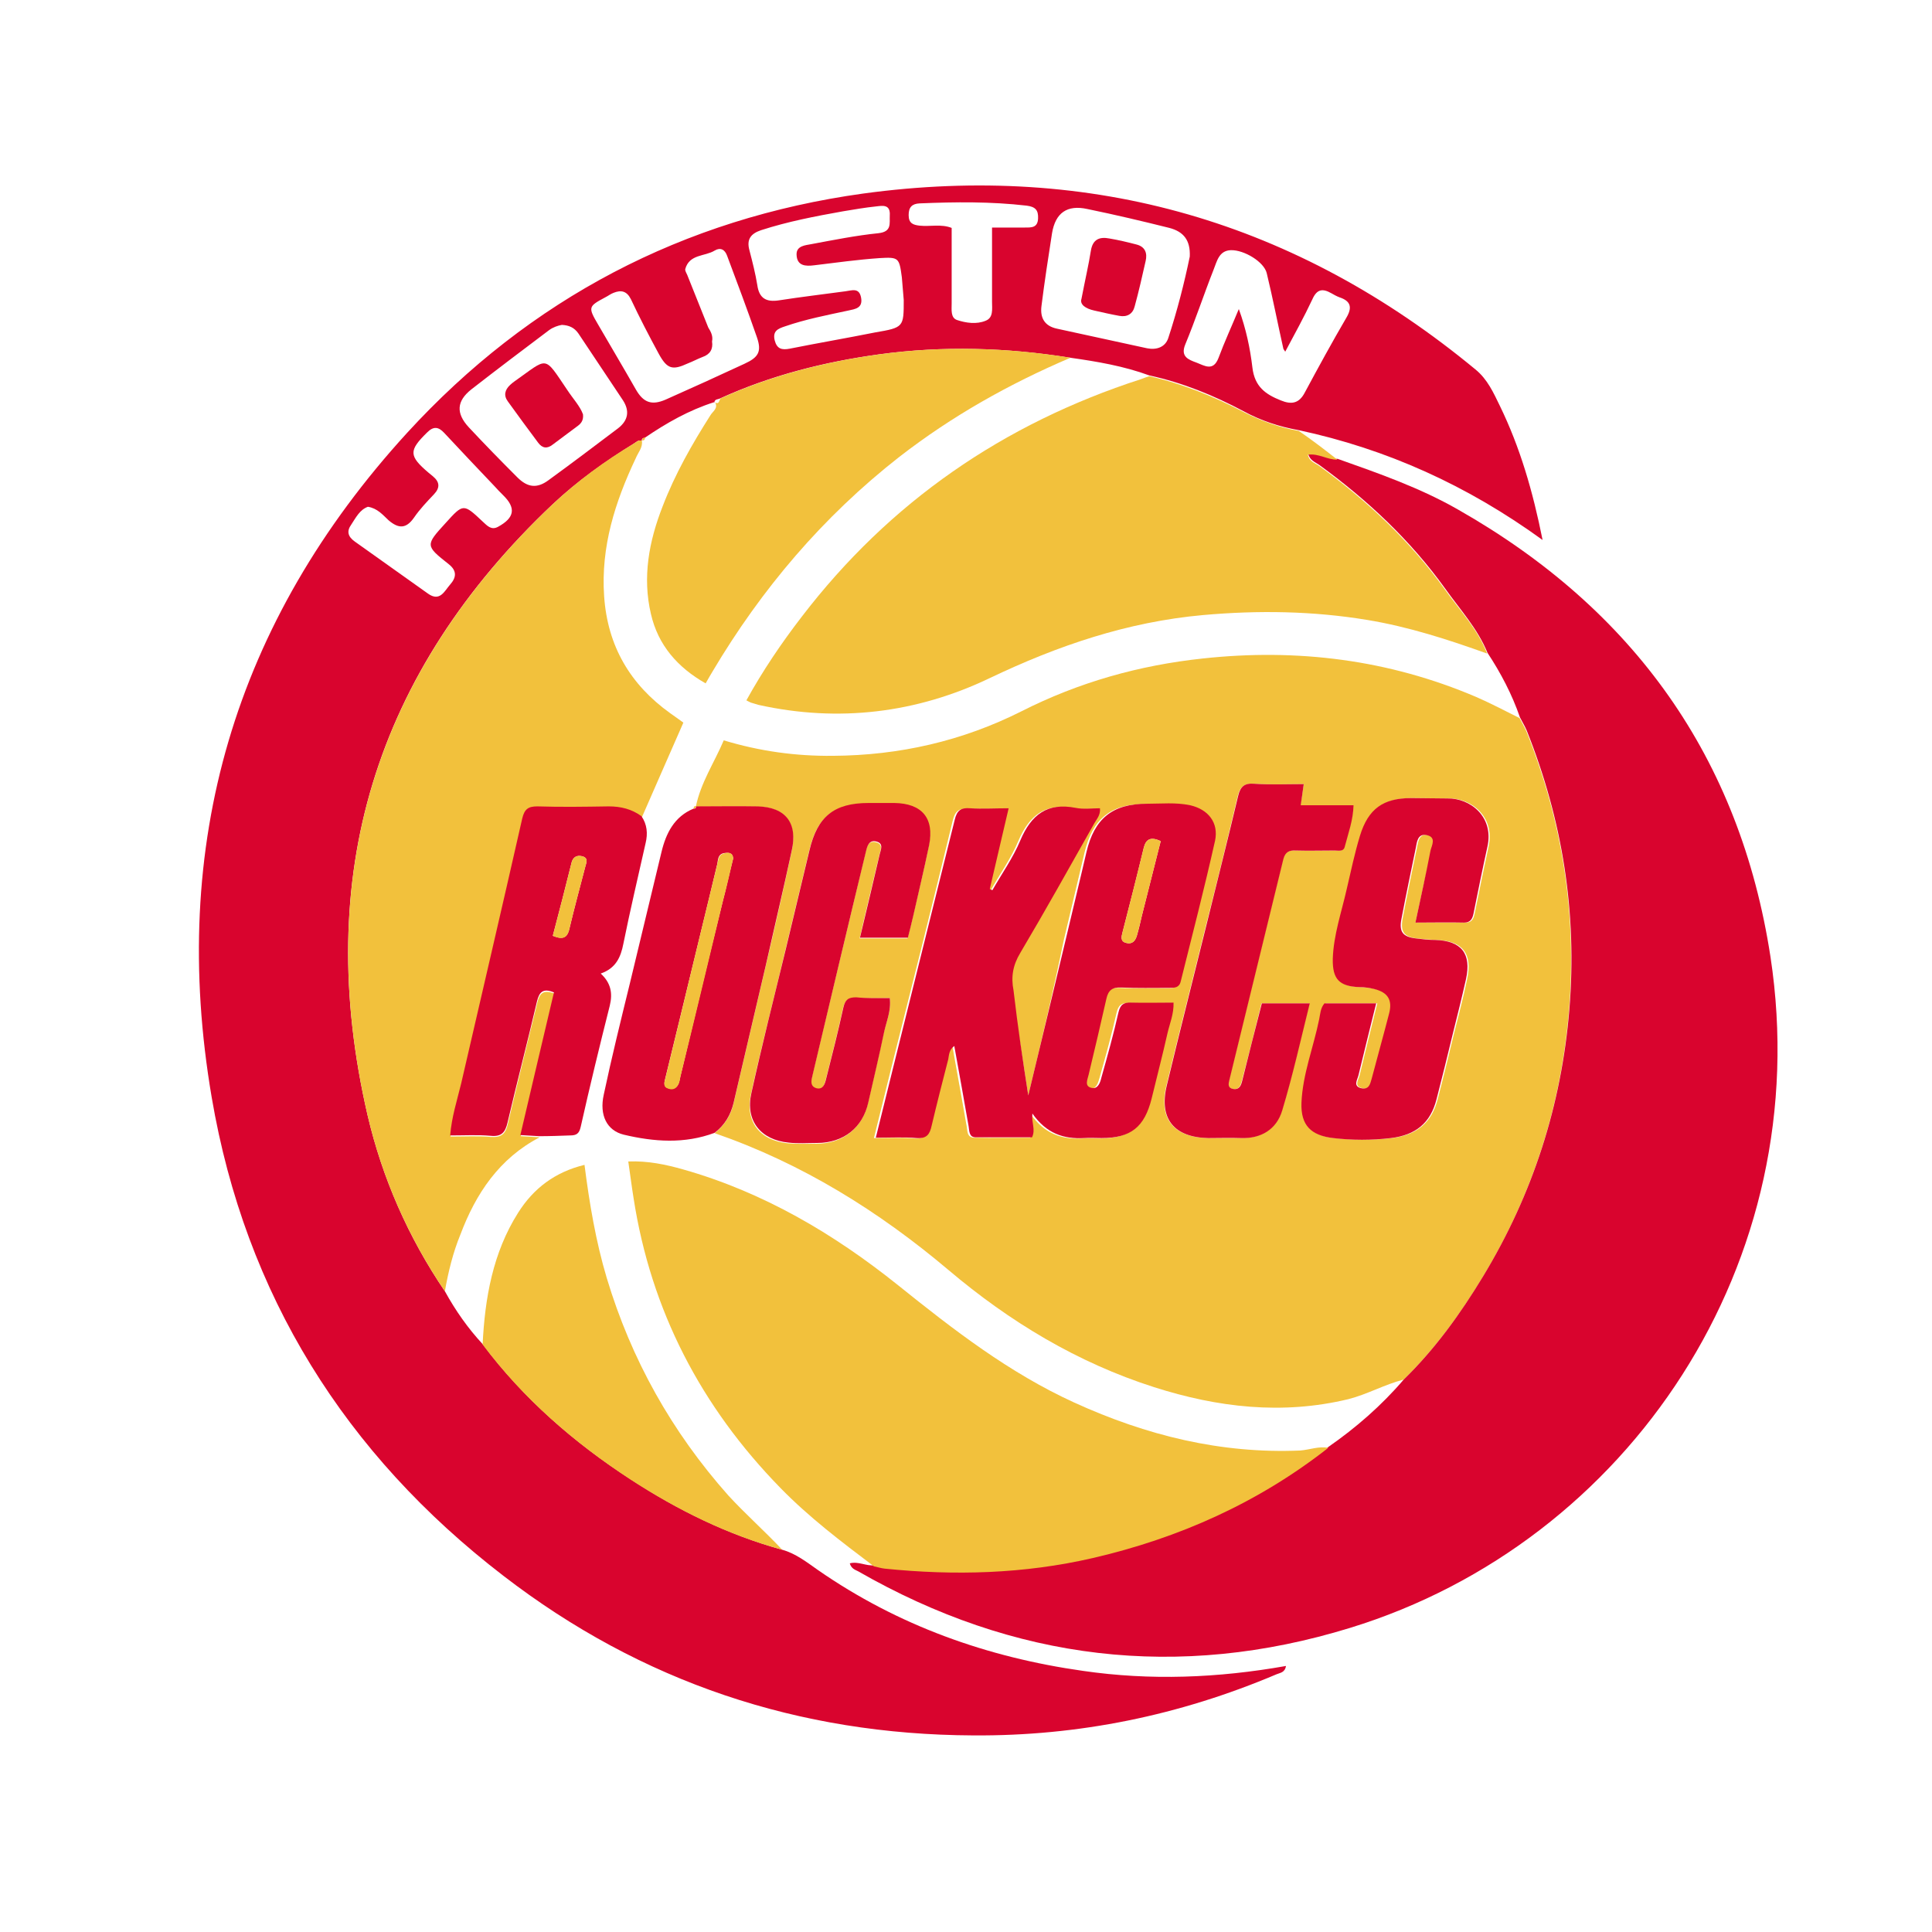 <?xml version="1.0" encoding="utf-8"?>
<!-- Generator: Adobe Illustrator 21.0.0, SVG Export Plug-In . SVG Version: 6.00 Build 0)  -->
<svg version="1.1" id="Layer_1" xmlns="http://www.w3.org/2000/svg" xmlns:xlink="http://www.w3.org/1999/xlink" x="0px" y="0px"
	 viewBox="0 0 512 512" style="enable-background:new 0 0 512 512;" xml:space="preserve">
<style type="text/css">
	.st0{fill:#D9042E;}
	.st1{fill:#F2C13C;}
</style>
<g>
	<path class="st0" d="M207.3,410.7c3.6,1,6.5,3.3,9.5,5.4c21.2,14.7,44.8,23.1,70.2,26.7c17.9,2.6,35.7,1.9,53.8-1.3
		c-0.3,1.8-1.6,1.8-2.5,2.2c-25.7,10.9-52.5,16.4-80.4,16.2c-46.2-0.2-87.9-14.1-124.5-42.3C91.5,385.4,65,343.1,56.1,290.8
		c-11.4-66.9,6-126,51.8-176.1c32.5-35.5,73.2-56.8,120.8-63.4c60.7-8.3,115,7.5,162.3,46.6c3.2,2.6,4.8,6.2,6.5,9.7
		c5.3,10.9,8.7,22.5,11.3,35.5c-20-14.5-41.3-24.1-64.6-29.1c-5.1-0.9-10-2.5-14.6-5c-7.9-4.2-16.2-7.6-25-9.5
		c-6.8-2.5-13.9-3.7-21-4.7c-16.8-2.7-33.7-3.2-50.6-0.9c-14.6,2-28.8,5.6-42.2,11.7c-0.6,0.3-1.4,0.1-1.5,1.1l-0.1-0.1
		c-6.6,2.1-12.6,5.5-18.3,9.4c-0.5,0.1-0.9,0.2-0.8,0.8c0,0,0,0,0,0c-1-0.3-1.5,0.4-2.2,0.8c-7.6,4.7-14.9,9.9-21.4,16
		c-47.2,44.6-63.7,98.7-49.1,161.9c3.9,16.7,10.8,32.4,20.5,46.7c2.8,5.1,6.1,9.8,10,14c10.8,14.4,24.2,26.1,39.2,35.8
		C179.6,400.2,192.9,406.7,207.3,410.7z M239.5,79.5c-0.2-2-0.3-4-0.5-6c-0.7-5.2-0.8-5.4-5.9-5.1c-5.8,0.4-11.5,1.2-17.3,1.9
		c-2.3,0.3-4.6,0.2-4.7-2.8c-0.1-2.4,2.4-2.5,3.9-2.8c5.9-1.1,11.9-2.3,17.8-2.9c3.6-0.4,2.9-2.6,3-4.7c0.2-3-1.9-2.6-3.6-2.4
		c-2.9,0.3-5.8,0.8-8.8,1.3c-7.3,1.3-14.6,2.7-21.7,5c-2.7,0.9-3.9,2.4-3.1,5.3c0.8,3.1,1.6,6.2,2.1,9.3c0.5,3.5,2.4,4.5,5.7,4
		c5.8-0.9,11.7-1.6,17.6-2.4c1.7-0.2,3.7-1.1,4.2,1.7c0.5,2.8-1.6,3-3.4,3.4c-5.6,1.2-11.3,2.3-16.8,4.2c-1.8,0.6-3.3,1.2-2.7,3.7
		c0.6,2.3,1.9,2.6,4,2.2c7.5-1.5,15.1-2.8,22.6-4.3C239.5,86.8,239.5,86.7,239.5,79.5z M315.3,68c0.2-4.3-1.6-6.6-5.4-7.6
		c-7.2-1.8-14.4-3.5-21.7-5c-5.4-1.2-8.5,1-9.4,6.4c-1,6.4-2,12.9-2.8,19.3c-0.4,3.1,0.8,5.3,4.1,6c8,1.7,15.9,3.5,23.9,5.2
		c2.5,0.5,4.8-0.3,5.6-2.7C312,82.3,313.9,74.8,315.3,68z M148.9,86.1c-1.1,0.2-2.3,0.6-3.4,1.4c-6.9,5.2-13.8,10.4-20.6,15.7
		c-3.9,3.1-4.1,6.3-0.7,10c4.2,4.5,8.5,8.9,12.9,13.3c2.7,2.7,5.2,3,8.2,0.8c6.2-4.5,12.4-9.2,18.5-13.8c2.7-2.1,3.1-4.6,1.3-7.4
		c-3.9-5.9-7.9-11.8-11.8-17.7C152.2,86.8,150.8,86.2,148.9,86.1z M328.3,81.9c1.9,5.2,3,10.4,3.6,15.5c0.6,5.1,3.5,7.1,7.5,8.7
		c2.9,1.2,4.9,0.8,6.4-2.1c3.6-6.7,7.2-13.3,11-19.8c1.6-2.7,1.2-4.4-1.8-5.4c-0.8-0.3-1.5-0.7-2.2-1.1c-2.3-1.3-3.8-1.1-5,1.6
		c-2.2,4.7-4.7,9.2-7.2,13.9c-0.3-0.5-0.5-0.7-0.5-0.8c-1.5-6.7-2.8-13.4-4.4-20c-0.7-3-6-6.2-9.5-6.1c-3.2,0.1-3.7,3-4.6,5.2
		c-2.6,6.6-4.8,13.3-7.5,19.8c-1.3,3.2,0.8,4,3,4.8c2.1,0.8,4.4,2.4,5.8-1.2C324.5,90.6,326.4,86.5,328.3,81.9z M188.7,90.5
		c0.3,2-0.5,3.4-2.5,4.1c-1.3,0.5-2.6,1.2-3.9,1.7c-4.1,1.9-5.5,1.5-7.7-2.5c-2.6-4.8-5.1-9.6-7.4-14.5c-1.1-2.2-2.6-2.5-4.6-1.7
		c-0.8,0.3-1.4,0.8-2.2,1.2c-4.5,2.4-4.6,2.6-1.9,7.2c3.3,5.7,6.7,11.4,10,17.2c2,3.5,4.2,4.3,7.9,2.7c7-3.1,14-6.3,20.9-9.5
		c3.7-1.7,4.6-3.2,3.3-7c-2.5-7.2-5.2-14.4-7.9-21.6c-0.6-1.7-1.8-2.3-3.3-1.4c-2.6,1.6-6.7,0.9-7.8,4.9c-0.1,0.6,0.5,1.3,0.7,2
		c1.8,4.5,3.6,9,5.4,13.5C188.4,87.9,189,89.1,188.7,90.5z M97.5,134.3c-2.2,0.8-3.2,2.9-4.4,4.7c-1.3,1.8-0.9,3.2,0.9,4.5
		c6.5,4.6,12.9,9.2,19.4,13.8c3.2,2.3,4.4-0.7,5.9-2.4c1.6-1.8,1.9-3.6-0.4-5.4c-6.2-4.9-6.2-5-0.8-10.9c4.7-5.2,4.7-5.2,9.9-0.3
		c1.1,1,2.2,2.3,4,1.3c4.4-2.4,4.8-5,1.3-8.4c-0.8-0.8-1.5-1.5-2.2-2.3c-4.5-4.7-9-9.5-13.4-14.2c-1.5-1.6-2.8-1.8-4.5-0.1
		c-4.9,4.8-4.9,6.2,0.4,10.7c0.4,0.3,0.7,0.6,1.1,0.9c1.8,1.5,2,3,0.3,4.8c-1.9,2-3.8,4-5.3,6.2c-2.1,3-4.1,2.9-6.7,0.7
		C101.4,136.4,100,134.7,97.5,134.3z M262.9,60.3c3.5,0,6.1,0,8.7,0c1.7,0,3.4,0.1,3.5-2.4c0.1-2.2-0.7-3.1-3-3.4
		c-9.5-1.1-18.9-1-28.4-0.6c-2,0.1-2.9,1-2.9,3.1c0,2.2,1.2,2.6,2.9,2.8c2.8,0.3,5.7-0.5,8.5,0.6c0,6.7,0,13.4,0,20
		c0,1.7-0.3,3.8,1.4,4.4c2.4,0.8,5.2,1.2,7.6,0.2c2.1-0.8,1.7-3.1,1.7-5C262.9,73.5,262.9,67.1,262.9,60.3z"/>
	<path class="st1" d="M372,365.6c-5.1,1.3-9.6,3.9-14.7,5.2c-17.5,4.2-34.6,2.2-51.5-3.2c-20.3-6.5-38.2-17.3-54.4-31
		c-18.6-15.7-38.9-28.3-62-36.3c2.6-2.1,4.3-4.7,5-7.9c2.8-12.1,5.7-24.2,8.5-36.3c2.4-10.1,4.7-20.3,6.9-30.5
		c1.6-7.4-1.7-11.7-9-11.8c-5.5-0.1-10.9,0-16.4,0c1.3-6.4,4.9-11.7,7.4-17.6c9.6,2.9,19.1,4.2,28.9,4.1c17.6-0.1,34.3-3.9,50-11.8
		c15.2-7.7,31.2-12.2,48.1-14c25-2.7,49.2,0.3,72.4,10.2c3.9,1.7,7.7,3.7,11.5,5.6c0.6,1.2,1.3,2.3,1.8,3.5
		c9.5,23.7,13.4,48.3,11.3,73.9c-2.1,25.4-9.7,49-22.9,70.8C387,348.2,380.3,357.5,372,365.6z M272.5,290.3
		c-1.4-9-2.8-18.4-4.4-27.7c-0.6-3.7-0.1-6.7,1.8-10c6.7-11.3,13.1-22.9,19.6-34.3c0.7-1.2,1.8-2.2,1.5-4c-2.2,0-4.4,0.3-6.4-0.1
		c-7.5-1.5-11.8,1.8-14.7,8.6c-1.9,4.6-4.9,8.8-7.4,13.2c-0.2-0.1-0.4-0.2-0.7-0.3c1.7-7,3.3-14,5-21.4c-3.8,0-7,0.1-10.2,0
		c-2.4-0.1-3.5,0.6-4.1,3.1c-5.3,21.9-10.8,43.8-16.3,65.6c-1.5,6.1-3,12.1-4.6,18.6c3.9,0,7.4-0.2,10.8,0.1c2.6,0.2,3.4-0.9,4-3.3
		c1.3-5.9,2.8-11.8,4.4-17.6c0.3-1.1,0.2-2.5,1.6-3.5c1.3,7.3,2.6,14.3,3.8,21.3c0.2,1.3,0.1,2.8,1.9,2.9c5.1,0.1,10.1,0,14.9,0
		c1-2.1-0.2-3.8,0.1-6.3c3.7,5.3,8.3,6.8,13.7,6.5c1.5-0.1,3.1,0,4.6,0c7.8,0,11.4-2.8,13.3-10.5c1.4-5.8,2.9-11.5,4.2-17.3
		c0.6-2.6,1.7-5.1,1.6-8.1c-3.9,0-7.6,0.1-11.2,0c-2-0.1-2.9,0.5-3.4,2.6c-1.3,5.8-2.9,11.5-4.5,17.2c-0.4,1.4-0.9,3.2-2.6,2.8
		c-2.1-0.4-1.1-2.2-0.8-3.5c1.6-6.7,3.2-13.4,4.7-20.1c0.5-2.3,1.6-3.1,3.9-3c4.3,0.2,8.6,0,12.8,0.1c1.4,0,2.6,0,3-1.7
		c3-12.4,6.2-24.8,9.1-37.3c1.1-4.7-1.8-8.3-6.6-9.4c-3.8-0.8-7.6-0.4-11.4-0.4c-9.1-0.1-14,3.9-16.1,12.9
		c-1.8,7.7-3.7,15.5-5.5,23.2C279.1,262.9,275.8,276.7,272.5,290.3z M375.1,244.5c4.6,0,8.9,0,13.2,0c1.7,0,2.2-0.9,2.5-2.4
		c1.2-5.9,2.4-11.8,3.7-17.8c1.7-7.8-4.5-12.8-10.6-12.7c-3.2,0-6.4-0.1-9.6-0.1c-7.5,0-11.4,2.8-13.6,10c-1.4,4.6-2.5,9.4-3.5,14.1
		c-1.4,6.1-3.5,12.1-3.7,18.5c-0.2,5.5,1.7,7.3,7.1,7.5c1.3,0.1,2.6,0.2,3.9,0.5c3.7,0.9,4.9,2.9,3.9,6.6
		c-1.5,5.7-3.1,11.4-4.6,17.2c-0.4,1.4-0.7,3-2.7,2.5c-2.4-0.5-1.1-2.2-0.8-3.4c1.5-6.3,3.1-12.6,4.7-19.1c-4.9,0-9.3,0-13.7,0
		c-1.1,1.3-1.1,2.8-1.4,4.2c-1.5,7.4-4.4,14.6-4.7,22.2c-0.2,5.9,2.4,8.6,8.4,9.3c5.1,0.6,10.2,0.6,15.3,0c6.5-0.8,10.5-4,12.1-10.3
		c1.5-5.7,2.9-11.5,4.3-17.3c1.2-4.8,2.5-9.6,3.5-14.5c1.5-6.8-1.2-10.2-8.2-10.4c-1.7-0.1-3.3-0.2-5-0.4c-3.5-0.4-4.5-1.7-3.9-5.2
		c1.2-6.3,2.5-12.6,3.8-18.8c0.3-1.5,0.5-3.8,2.8-3.4c2.7,0.4,1.3,2.7,1.1,4.1C377.9,231.6,376.5,237.9,375.1,244.5z M235.8,264.5
		c-3.1,0-6,0.1-9,0c-2-0.1-2.9,0.6-3.4,2.7c-1.4,6.4-3,12.7-4.6,19c-0.3,1.3-0.8,2.8-2.5,2.4c-1.8-0.4-1.4-2-1.1-3.3
		c4.7-19.8,9.5-39.7,14.2-59.5c0.3-1.4,0.8-3.1,2.7-2.6c2.1,0.5,1.2,2.2,0.9,3.5c-1.7,7.3-3.5,14.5-5.2,22c4.4,0,8.5,0,12.7,0
		c0.5-2,1-3.8,1.4-5.7c1.4-6.2,3-12.5,4.2-18.7c1.5-7.3-1.9-11.2-9.2-11.3c-2.3,0-4.5,0-6.8,0c-9.2,0-13.6,3.5-15.7,12.6
		c-2.1,8.8-4.2,17.5-6.3,26.3c-3,12.7-6.3,25.3-9.1,38.1c-1.6,7.3,2.4,12.3,9.9,13c2.5,0.2,5,0.1,7.5,0.1c6.9,0,12.1-4.1,13.6-10.7
		c1.4-6.2,2.9-12.5,4.2-18.7C234.9,270.7,236.2,267.9,235.8,264.5z M345.5,207.8c-4.5,0-8.9,0.2-13.2-0.1c-2.6-0.1-3.7,0.8-4.3,3.3
		c-2.7,11.4-5.5,22.8-8.4,34.2c-3.5,14.2-7.1,28.3-10.5,42.5c-2.1,8.8,1.9,13.7,11,13.9c2.9,0,5.7,0,8.6,0c5.4,0.1,9.5-2.4,11-7.3
		c2.8-9.3,4.9-18.7,7.3-28.4c-4.5,0-8.5,0-12.7,0c-1.7,6.9-3.4,13.7-5.2,20.5c-0.3,1.2-0.7,2.4-2.3,2.2c-1.9-0.3-1.2-1.8-1-2.8
		c4.7-19.4,9.5-38.7,14.2-58.1c0.5-1.9,1.5-2.4,3.3-2.3c3.4,0.1,6.9,0.1,10.3,0c1,0,2.3,0.4,2.7-1.1c0.8-3.5,2.2-6.9,2.3-10.9
		c-4.8,0-9.2,0-14,0C345,211.5,345.2,209.8,345.5,207.8z"/>
	<path class="st0" d="M372,365.6c8.3-8.1,15-17.4,21-27.3c13.2-21.8,20.8-45.4,22.9-70.8c2.1-25.6-1.8-50.1-11.3-73.9
		c-0.5-1.2-1.2-2.3-1.8-3.5c-2.1-6.1-5.1-11.8-8.6-17.1c-2.6-6.4-7.3-11.5-11.2-17c-9.2-12.8-20.6-23.5-33.4-32.8
		c-1-0.7-2.5-1.2-2.9-2.9c2.9-0.3,5.2,1.4,7.8,1.3c11,3.9,21.9,7.7,32,13.5c46.4,26.4,74.6,65.7,82.7,118.5
		c12.3,80.9-37.5,155.1-111.4,177.8c-45.5,14-89.1,8.7-130.4-15c-0.8-0.4-1.8-0.7-2.2-2.1c2.3-0.6,4.4,0.8,6.5,0.5
		c0.9,0.2,1.8,0.5,2.8,0.6c18.5,1.9,36.9,1.4,55.2-2.8c22.9-5.3,43.8-14.7,62.4-29.2C359.3,378.4,366.1,372.5,372,365.6z"/>
	<path class="st1" d="M354.4,121.8c-2.6,0.1-4.9-1.7-7.8-1.3c0.3,1.7,1.8,2.2,2.9,2.9c12.8,9.3,24.2,20,33.4,32.8
		c3.9,5.5,8.7,10.5,11.2,17c-10.3-3.7-20.8-7.1-31.7-8.9c-14.5-2.4-29-2.6-43.6-1.3c-20,1.8-38.5,8.1-56.5,16.7
		c-19.4,9.3-40.1,11.8-61.3,7.1c-0.7-0.2-1.4-0.4-2-0.6c-0.3-0.1-0.6-0.3-1.2-0.6c4.3-7.8,9.3-15.2,14.7-22.2
		c23.3-30.4,53.4-51.1,89.8-62.9c0.8-0.3,1.6-0.6,2.3-0.8c8.8,2,17.1,5.4,25,9.5c4.7,2.4,9.5,4.1,14.6,5
		C347.7,116.6,351.1,119.2,354.4,121.8z"/>
	<path class="st1" d="M352,383.7c-18.5,14.5-39.5,23.9-62.4,29.2c-18.2,4.2-36.6,4.7-55.2,2.8c-0.9-0.1-1.8-0.4-2.8-0.6
		c-8.6-6.5-17.2-13-24.8-20.8c-21-21.5-34.3-47-38.9-76.8c-0.5-3.1-0.9-6.3-1.4-9.7c5.2-0.2,9.9,0.8,14.5,2.1
		c21.2,6,39.9,17,57,30.7c14.7,11.8,29.4,23.2,46.7,31.1c19.1,8.7,38.8,13.6,59.9,12.7C347.1,384.2,349.5,383.2,352,383.7z"/>
	<path class="st1" d="M117.9,342.2c-9.7-14.3-16.6-30-20.5-46.7c-14.6-63.3,2-117.3,49.1-161.9c6.5-6.1,13.7-11.4,21.4-16
		c0.7-0.4,1.3-1.1,2.2-0.8c0.3,1.8-1,3.1-1.6,4.6c-5.5,11.6-9.3,23.5-8.4,36.6c0.9,13.2,6.9,23.4,17.5,31c1.1,0.8,2.3,1.6,3.5,2.5
		c-3.7,8.5-7.4,16.8-11,25.1c-2.6-1.9-5.5-2.6-8.7-2.6c-6.3,0.1-12.6,0.1-18.9,0c-2.5-0.1-3.5,0.6-4,3.2
		c-5.3,23.5-10.8,46.9-16.2,70.3c-1,4.4-2.5,8.8-2.9,13.7c3.8,0,7.3-0.2,10.7,0.1c2.9,0.2,3.9-0.9,4.5-3.5
		c2.5-10.7,5.2-21.4,7.8-32.1c0.6-2.5,1.6-3.5,4.5-2.4c-3,12.6-5.9,25.1-8.9,37.8c2,0.1,3.5,0.2,5,0.3c-10.7,5.6-16.9,14.9-21,25.8
		C120.1,331.8,118.8,337,117.9,342.2z"/>
	<path class="st1" d="M190.9,105.6c13.5-6.1,27.6-9.7,42.2-11.7c16.9-2.3,33.8-1.8,50.6,0.9c-16.2,6.9-31.5,15.5-45.4,26.3
		c-20.2,15.8-36.5,35-49.5,56.9c-0.5,0.9-1.1,1.8-1.8,3.1c-7.4-4.2-12.6-10.1-14.5-18.4c-2.3-9.8-0.5-19.3,3.1-28.5
		c3.3-8.6,7.8-16.5,12.7-24.2c0.6-1,2.1-1.8,1.2-3.4c0,0,0.1,0.1,0.1,0.1C190.5,107.2,190.6,106.2,190.9,105.6z"/>
	<path class="st0" d="M184.4,213.7c5.5,0,10.9-0.1,16.4,0c7.4,0.2,10.7,4.4,9,11.8c-2.2,10.2-4.6,20.3-6.9,30.5
		c-2.8,12.1-5.7,24.2-8.5,36.3c-0.8,3.3-2.4,5.9-5,7.9c-8,3-16.1,2.4-24.1,0.5c-4.5-1.1-6.5-5.2-5.3-10.6c2.1-9.9,4.5-19.6,6.9-29.4
		c2.8-11.6,5.6-23.3,8.4-34.9c1.2-5,3.4-9.4,8.5-11.5C184.2,214.3,184.5,214.3,184.4,213.7L184.4,213.7z M194.3,227.5
		c-0.1-1.6-1.3-1.6-2.5-1.4c-1.5,0.3-1.5,1.6-1.7,2.8c-3,12.6-6.1,25.1-9.1,37.6c-1.6,6.4-3.1,12.9-4.7,19.3
		c-0.3,1.1-0.5,2.2,0.8,2.6c1.3,0.4,2.3-0.1,2.8-1.4c0.2-0.6,0.3-1.2,0.4-1.7c3.7-15.4,7.4-30.9,11.2-46.3
		C192.5,235.2,193.3,231.4,194.3,227.5z"/>
	<path class="st0" d="M142.9,301.1c-1.5-0.1-3-0.2-5-0.3c3-12.7,5.9-25.2,8.9-37.8c-2.9-1.2-3.9-0.1-4.5,2.4
		c-2.5,10.7-5.3,21.4-7.8,32.1c-0.6,2.6-1.6,3.8-4.5,3.5c-3.4-0.3-6.9-0.1-10.7-0.1c0.4-4.9,1.8-9.2,2.9-13.7
		c5.4-23.4,10.9-46.9,16.2-70.3c0.6-2.5,1.6-3.2,4-3.2c6.3,0.2,12.6,0.1,18.9,0c3.2,0,6.1,0.7,8.7,2.6c1.5,2.2,1.7,4.6,1.1,7.1
		c-2,8.9-4.1,17.8-5.9,26.7c-0.7,3.6-2,6.5-6,7.9c2.7,2.5,3.2,5.2,2.4,8.5c-2.7,10.7-5.3,21.4-7.7,32.1c-0.4,1.8-1.1,2.3-2.8,2.3
		C148.4,301,145.7,301.1,142.9,301.1z M146.5,248c2.5,1,3.8,0.7,4.4-1.9c1.3-5.5,2.8-11,4.2-16.4c0.3-1.1,0.9-2.4-0.9-2.8
		c-1.3-0.3-2.3,0.2-2.7,1.6C149.9,235,148.2,241.5,146.5,248z"/>
	<path class="st1" d="M207.3,410.7c-14.4-3.9-27.7-10.5-40.2-18.6c-15-9.8-28.4-21.4-39.2-35.8c0.6-12.3,2.7-24.3,9.4-34.9
		c4.1-6.5,9.8-10.8,17.6-12.7c1.3,10.2,3,20.3,5.9,30c6.5,21.6,17.2,40.7,32.2,57.6C197.6,401.3,202.7,405.8,207.3,410.7z"/>
	<path class="st1" d="M170.2,116.7c0-0.6,0.4-0.7,0.8-0.8C170.9,116.4,170.8,116.8,170.2,116.7z"/>
	<path class="st1" d="M184.4,213.7c0.1,0.5-0.3,0.6-0.6,0.5C183.9,213.9,183.9,213.5,184.4,213.7z"/>
	<path class="st0" d="M272.5,290.3c3.3-13.6,6.6-27.4,9.9-41.2c1.8-7.7,3.7-15.4,5.5-23.2c2.1-9,6.9-12.9,16.1-12.9
		c3.8,0,7.6-0.4,11.4,0.4c4.8,1.1,7.6,4.6,6.6,9.4c-2.8,12.5-6,24.9-9.1,37.3c-0.4,1.7-1.7,1.7-3,1.7c-4.3,0-8.6,0.1-12.8-0.1
		c-2.3-0.1-3.4,0.7-3.9,3c-1.5,6.7-3.1,13.4-4.7,20.1c-0.3,1.3-1.2,3.1,0.8,3.5c1.7,0.4,2.3-1.5,2.6-2.8c1.6-5.7,3.2-11.4,4.5-17.2
		c0.5-2.1,1.4-2.7,3.4-2.6c3.7,0.1,7.3,0,11.2,0c0.1,3-1,5.5-1.6,8.1c-1.3,5.8-2.8,11.5-4.2,17.3c-1.9,7.6-5.5,10.5-13.3,10.5
		c-1.5,0-3.1-0.1-4.6,0c-5.4,0.3-10-1.2-13.7-6.5c-0.3,2.5,0.9,4.2-0.1,6.3c-4.8,0-9.9,0-14.9,0c-1.8,0-1.7-1.6-1.9-2.9
		c-1.2-7-2.5-14-3.8-21.3c-1.4,1-1.4,2.4-1.6,3.5c-1.5,5.8-3,11.7-4.4,17.6c-0.5,2.3-1.3,3.5-4,3.3c-3.4-0.3-6.9-0.1-10.8-0.1
		c1.6-6.5,3.1-12.6,4.6-18.6c5.4-21.9,10.9-43.7,16.3-65.6c0.6-2.6,1.7-3.3,4.1-3.1c3.2,0.2,6.4,0,10.2,0c-1.7,7.4-3.4,14.4-5,21.4
		c0.2,0.1,0.4,0.2,0.7,0.3c2.5-4.4,5.5-8.6,7.4-13.2c2.9-6.8,7.1-10.1,14.7-8.6c2,0.4,4.2,0.1,6.4,0.1c0.2,1.8-0.9,2.9-1.5,4
		c-6.5,11.5-12.9,23-19.6,34.3c-2,3.3-2.5,6.4-1.8,10C269.7,272,271.1,281.3,272.5,290.3z M307.6,222.9c-2.6-1.2-3.9-0.6-4.5,1.8
		c-1.8,7.5-3.7,14.9-5.6,22.3c-0.3,1.2-0.7,2.5,1,2.9c1.6,0.4,2.4-0.6,2.8-2c0.5-1.7,0.9-3.4,1.3-5.2
		C304.3,236.1,305.9,229.5,307.6,222.9z"/>
	<path class="st0" d="M375.1,244.5c1.4-6.6,2.8-12.8,4-19.1c0.3-1.3,1.7-3.6-1.1-4.1c-2.3-0.4-2.5,1.8-2.8,3.4
		c-1.3,6.3-2.6,12.5-3.8,18.8c-0.7,3.5,0.4,4.8,3.9,5.2c1.6,0.2,3.3,0.4,5,0.4c7,0.2,9.7,3.6,8.2,10.4c-1.1,4.9-2.3,9.7-3.5,14.5
		c-1.4,5.8-2.8,11.5-4.3,17.3c-1.6,6.3-5.5,9.5-12.1,10.3c-5.1,0.6-10.2,0.6-15.3,0c-5.9-0.7-8.6-3.4-8.4-9.3
		c0.3-7.6,3.2-14.8,4.7-22.2c0.3-1.4,0.3-2.9,1.4-4.2c4.3,0,8.8,0,13.7,0c-1.6,6.5-3.2,12.8-4.7,19.1c-0.3,1.2-1.5,2.9,0.8,3.4
		c2,0.4,2.3-1.1,2.7-2.5c1.5-5.7,3.1-11.4,4.6-17.2c1-3.7-0.3-5.7-3.9-6.6c-1.2-0.3-2.6-0.5-3.9-0.5c-5.4-0.2-7.2-2.1-7.1-7.5
		c0.2-6.3,2.3-12.3,3.7-18.5c1.1-4.7,2.1-9.5,3.5-14.1c2.2-7.2,6.2-10,13.6-10c3.2,0,6.4,0.1,9.6,0.1c6.1-0.1,12.3,4.9,10.6,12.7
		c-1.3,5.9-2.5,11.8-3.7,17.8c-0.3,1.4-0.8,2.4-2.5,2.4C384,244.4,379.7,244.5,375.1,244.5z"/>
	<path class="st0" d="M235.8,264.5c0.4,3.4-0.9,6.2-1.5,9c-1.3,6.3-2.8,12.5-4.2,18.7c-1.5,6.7-6.6,10.7-13.6,10.7
		c-2.5,0-5,0.2-7.5-0.1c-7.4-0.7-11.5-5.8-9.9-13c2.8-12.7,6-25.4,9.1-38.1c2.1-8.8,4.2-17.5,6.3-26.3c2.1-9,6.5-12.6,15.7-12.6
		c2.3,0,4.5,0,6.8,0c7.3,0.1,10.7,4,9.2,11.3c-1.3,6.3-2.8,12.5-4.2,18.7c-0.4,1.8-0.9,3.7-1.4,5.7c-4.2,0-8.3,0-12.7,0
		c1.8-7.5,3.5-14.7,5.2-22c0.3-1.3,1.2-3-0.9-3.5c-1.9-0.5-2.4,1.3-2.7,2.6c-4.8,19.8-9.5,39.7-14.2,59.5c-0.3,1.2-0.7,2.8,1.1,3.3
		c1.7,0.4,2.2-1.1,2.5-2.4c1.6-6.3,3.2-12.6,4.6-19c0.5-2.1,1.3-2.7,3.4-2.7C229.8,264.6,232.7,264.5,235.8,264.5z"/>
	<path class="st0" d="M345.5,207.8c-0.3,2.1-0.5,3.7-0.8,5.6c4.7,0,9.2,0,14,0c-0.1,4-1.4,7.4-2.3,10.9c-0.3,1.5-1.7,1.1-2.7,1.1
		c-3.4,0-6.9,0.1-10.3,0c-1.8-0.1-2.8,0.4-3.3,2.3c-4.7,19.4-9.5,38.7-14.2,58.1c-0.2,1-0.9,2.5,1,2.8c1.6,0.2,2-1,2.3-2.2
		c1.7-6.8,3.4-13.6,5.2-20.5c4.2,0,8.2,0,12.7,0c-2.4,9.7-4.5,19.1-7.3,28.4c-1.5,5-5.6,7.5-11,7.3c-2.9-0.1-5.7,0-8.6,0
		c-9.1-0.2-13.1-5.1-11-13.9c3.4-14.2,7-28.3,10.5-42.5c2.8-11.4,5.7-22.8,8.4-34.2c0.6-2.6,1.7-3.5,4.3-3.3
		C336.6,208,341,207.8,345.5,207.8z"/>
	<path class="st1" d="M194.3,227.5c-0.9,4-1.8,7.8-2.8,11.6c-3.7,15.4-7.4,30.9-11.2,46.3c-0.1,0.6-0.2,1.2-0.4,1.7
		c-0.5,1.3-1.5,1.9-2.8,1.4c-1.4-0.4-1.1-1.5-0.8-2.6c1.6-6.4,3.1-12.9,4.7-19.3c3-12.6,6.1-25.1,9.1-37.6c0.3-1.1,0.3-2.5,1.7-2.8
		C193,225.8,194.2,225.9,194.3,227.5z"/>
	<path class="st1" d="M146.5,248c1.7-6.5,3.4-13,5-19.5c0.4-1.4,1.4-1.9,2.7-1.6c1.8,0.4,1.2,1.7,0.9,2.8
		c-1.4,5.5-2.9,10.9-4.2,16.4C150.4,248.7,149,249.1,146.5,248z"/>
	<path class="st0" d="M286.6,79.2c1-5.2,1.9-9,2.5-12.8c0.5-3,2.3-3.7,4.9-3.2c2.4,0.4,4.9,1,7.2,1.6c2.3,0.6,2.9,2.3,2.4,4.4
		c-0.9,4-1.8,8-2.9,12c-0.5,2-2,2.9-4.1,2.5c-2.2-0.4-4.4-0.9-6.6-1.4C287.7,81.8,286.1,80.7,286.6,79.2z"/>
	<path class="st0" d="M154.5,109.8c0.2,1.8-0.7,2.6-1.7,3.3c-2.1,1.6-4.2,3.1-6.3,4.7c-1.5,1.2-2.8,1-3.9-0.5
		c-2.7-3.6-5.4-7.3-8-10.9c-1.2-1.6-0.8-3.1,0.6-4.4c0.3-0.3,0.7-0.6,1.1-0.9c9.1-6.4,7.7-7.1,14,2.2
		C151.8,105.6,153.7,107.6,154.5,109.8z"/>
	<path class="st1" d="M307.6,222.9c-1.7,6.6-3.3,13.2-5,19.8c-0.4,1.7-0.8,3.4-1.3,5.2c-0.4,1.4-1.2,2.4-2.8,2
		c-1.7-0.4-1.3-1.7-1-2.9c1.9-7.4,3.8-14.9,5.6-22.3C303.7,222.3,305,221.7,307.6,222.9z"/>
</g>
</svg>
